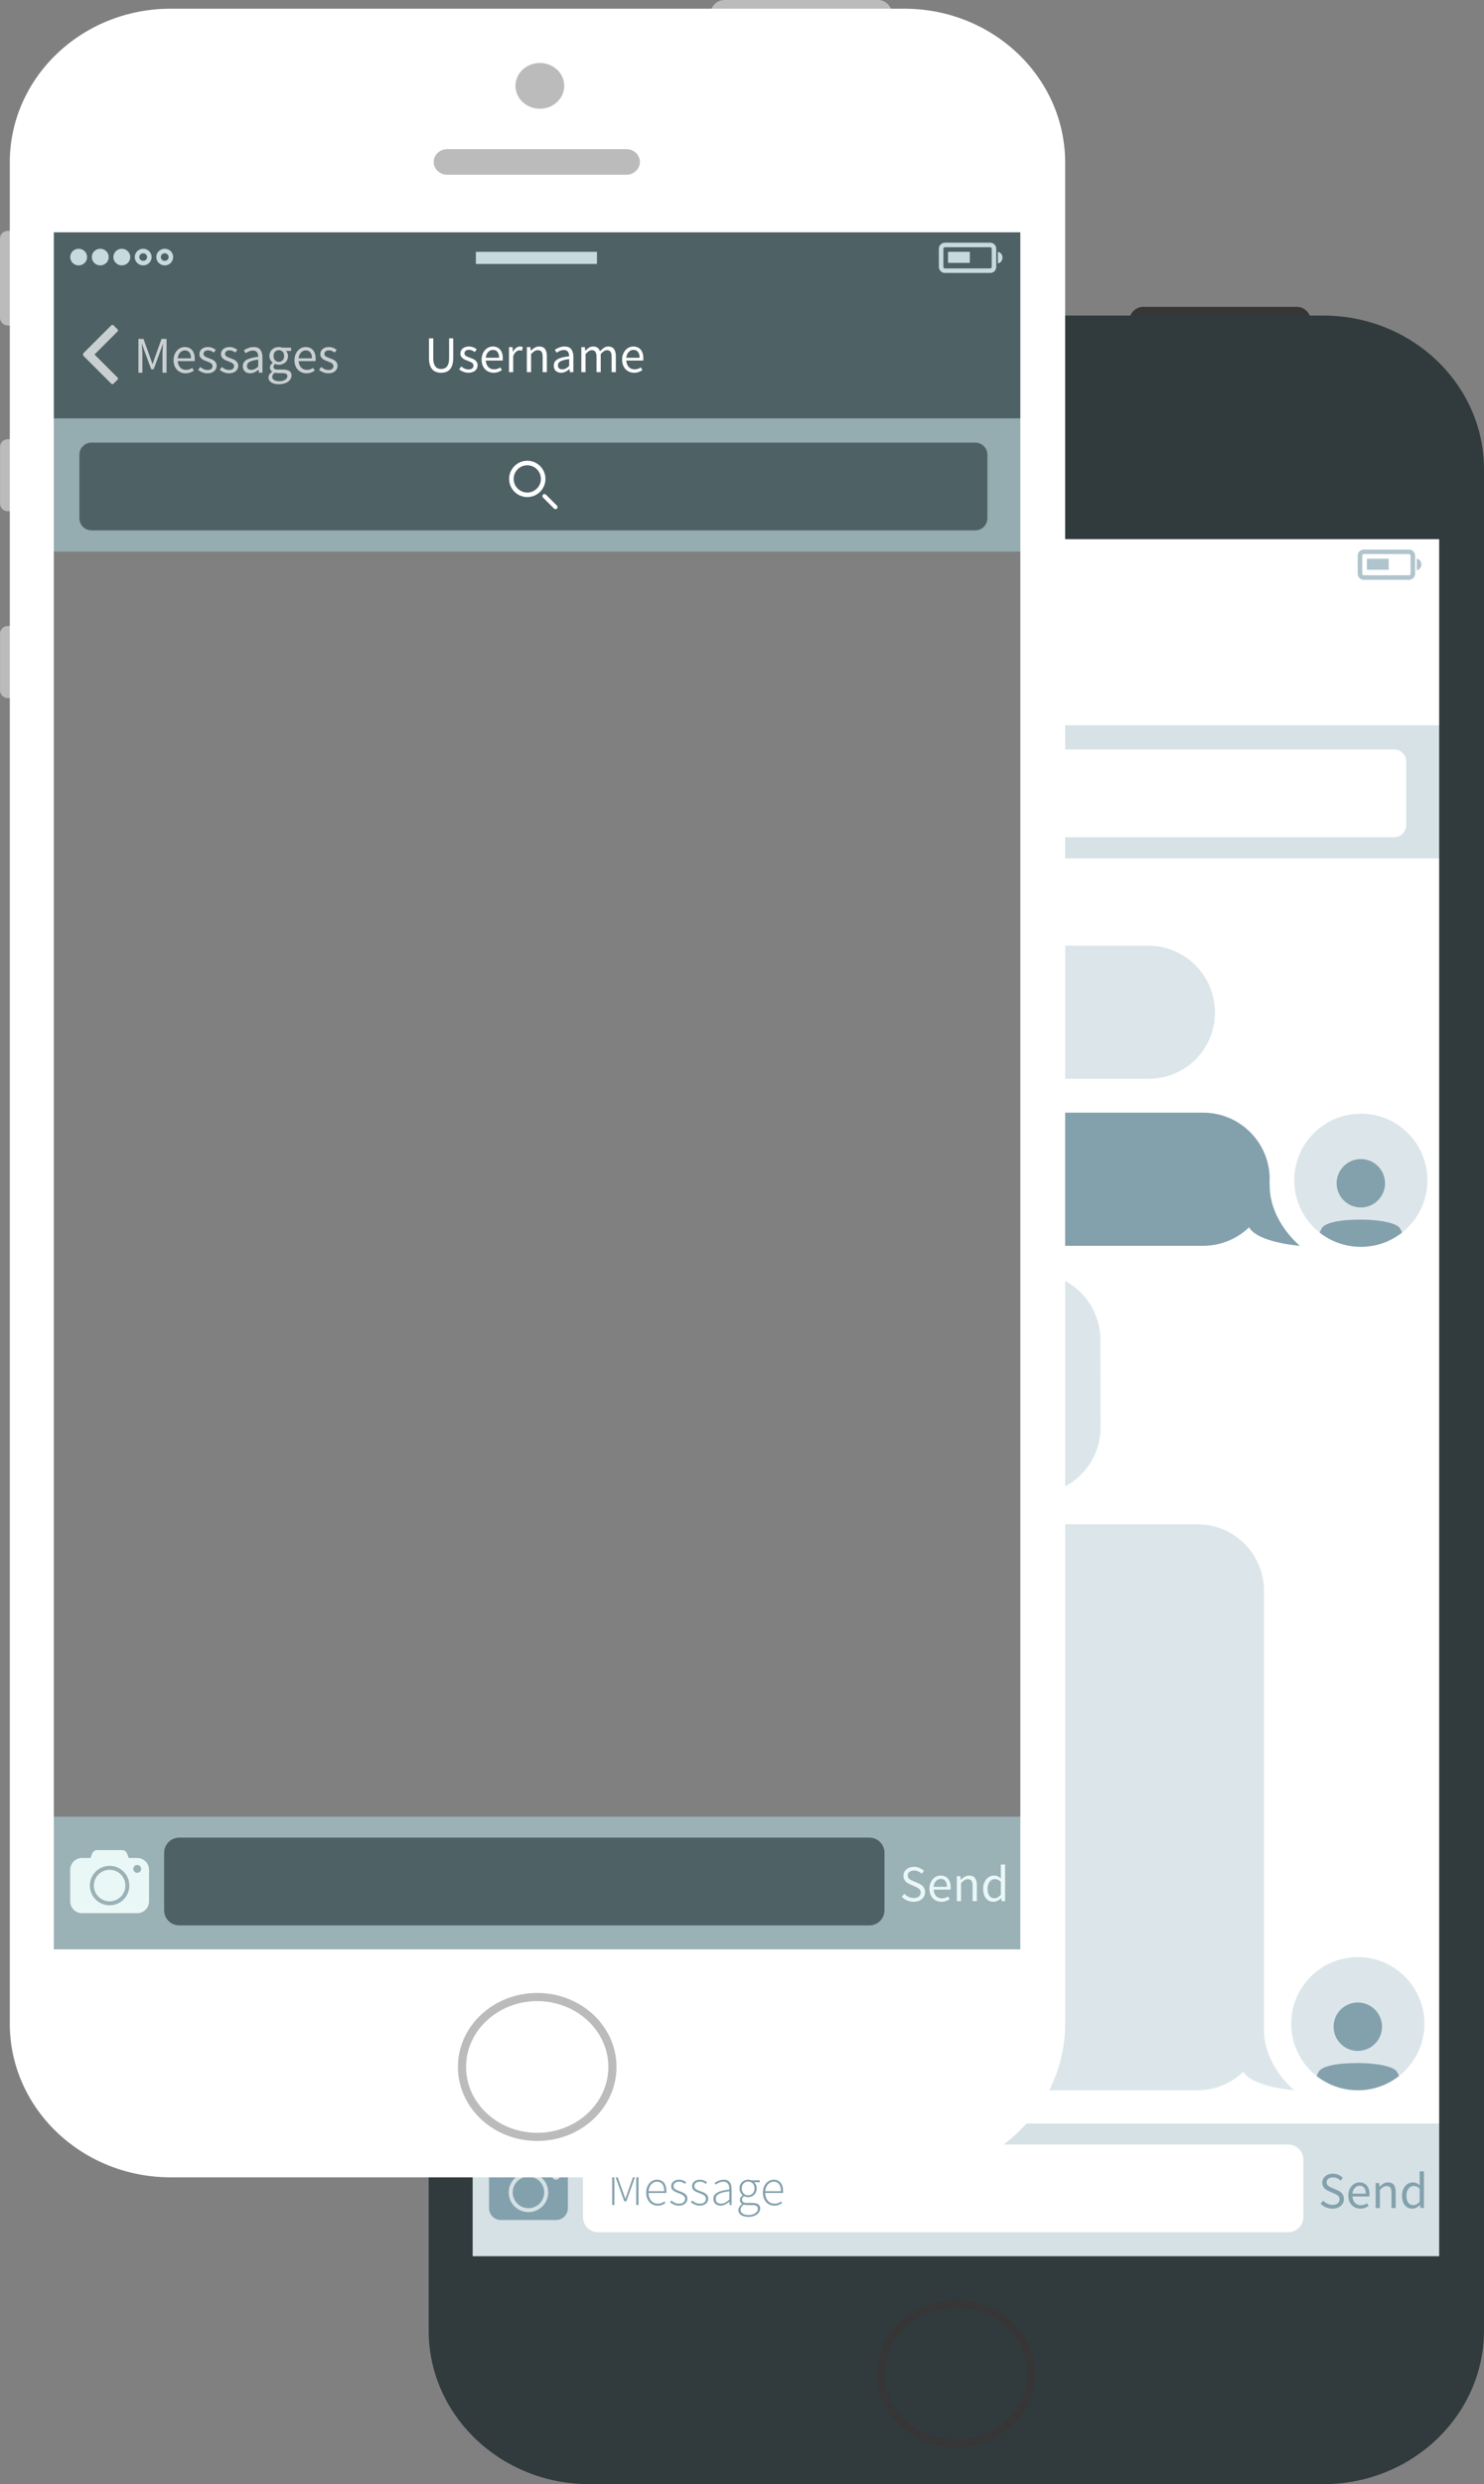 <?xml version="1.0" encoding="utf-8"?>
<!-- Generator: Adobe Illustrator 16.0.0, SVG Export Plug-In . SVG Version: 6.00 Build 0)  -->
<!DOCTYPE svg PUBLIC "-//W3C//DTD SVG 1.1//EN" "http://www.w3.org/Graphics/SVG/1.1/DTD/svg11.dtd">
<svg version="1.1" id="Layer_1" xmlns="http://www.w3.org/2000/svg" xmlns:xlink="http://www.w3.org/1999/xlink" x="0px" y="0px"
	 width="455px" height="761px" viewBox="0 0 455 761" enable-background="new 0 0 455 761" xml:space="preserve">
<rect x="0" y="0" width="455" height="761" fill="#808080" stroke="none"/>
<g>
	<path id="BG_7_" fill-rule="evenodd" clip-rule="evenodd" fill="#FFFFFF" d="M440.365,690.964h-294.88
		c-0.574,0-1.041-0.466-1.041-1.039v-96.423c0,0,169.815,0,170.389,0l0-429.18h125.531c0.573,0,1.04,0.464,1.04,1.039v524.563
		C441.405,690.498,440.938,690.964,440.365,690.964z"/>
	<g id="Toolbar_1_">
		<rect x="144.406" y="650.526" fill-rule="evenodd" clip-rule="evenodd" fill="#D5E1E5" width="296.96" height="40.796"/>
		<path fill-rule="evenodd" clip-rule="evenodd" fill="#FFFFFF" d="M183.38,656.933c-2.562,0-4.639,2.076-4.639,4.638v17.614
			c0,2.56,2.081,4.638,4.639,4.638h211.587c2.562,0,4.639-2.078,4.639-4.638V661.57c0-2.562-2.08-4.638-4.639-4.638H183.38z"/>
		<g>
			<path fill="#83A1AC" d="M187.695,665.09h1.025l2.177,6.101l0.82,2.301h0.063l0.789-2.301l2.177-6.101h1.025v10.388h-0.709v-6.825
				c0-0.431,0.01-0.896,0.031-1.395s0.042-0.97,0.063-1.411h-0.063l-0.82,2.286l-2.224,6.21h-0.647l-2.24-6.21l-0.82-2.286h-0.063
				c0.021,0.441,0.042,0.912,0.063,1.411s0.032,0.964,0.032,1.395v6.825h-0.678V665.09z"/>
			<path fill="#83A1AC" d="M198.123,671.71c0-0.619,0.092-1.177,0.276-1.67c0.184-0.494,0.431-0.912,0.742-1.254
				c0.31-0.341,0.663-0.604,1.057-0.788c0.395-0.184,0.802-0.275,1.223-0.275c0.904,0,1.614,0.305,2.13,0.914
				c0.515,0.609,0.773,1.472,0.773,2.585c0,0.095,0,0.189,0,0.284c0,0.094-0.011,0.188-0.032,0.283h-5.458
				c0.01,0.473,0.084,0.912,0.221,1.316s0.329,0.751,0.576,1.04s0.544,0.515,0.892,0.678s0.736,0.244,1.167,0.244
				c0.41,0,0.781-0.06,1.112-0.181c0.332-0.121,0.639-0.286,0.923-0.497l0.284,0.536c-0.305,0.179-0.639,0.347-1.002,0.505
				c-0.363,0.157-0.823,0.236-1.38,0.236c-0.484,0-0.938-0.09-1.364-0.269c-0.426-0.179-0.797-0.438-1.112-0.78
				c-0.315-0.341-0.565-0.756-0.75-1.245C198.214,672.885,198.123,672.33,198.123,671.71z M203.66,671.253
				c0-0.977-0.2-1.71-0.6-2.198c-0.399-0.489-0.941-0.733-1.625-0.733c-0.326,0-0.637,0.068-0.931,0.205s-0.56,0.331-0.796,0.583
				c-0.237,0.253-0.431,0.56-0.583,0.922c-0.153,0.363-0.25,0.771-0.292,1.222H203.66z"/>
			<path fill="#83A1AC" d="M205.836,674.106c0.326,0.273,0.673,0.502,1.041,0.686s0.826,0.275,1.373,0.275
				c0.6,0,1.049-0.149,1.349-0.449c0.3-0.299,0.45-0.648,0.45-1.048c0-0.231-0.055-0.436-0.166-0.614s-0.255-0.331-0.434-0.458
				c-0.179-0.126-0.376-0.236-0.591-0.33c-0.216-0.095-0.434-0.185-0.655-0.269c-0.284-0.104-0.571-0.215-0.86-0.331
				c-0.289-0.115-0.549-0.255-0.781-0.418c-0.231-0.162-0.418-0.356-0.56-0.583c-0.142-0.226-0.213-0.501-0.213-0.827
				c0-0.273,0.052-0.533,0.158-0.78c0.105-0.247,0.263-0.462,0.473-0.646c0.21-0.184,0.465-0.328,0.765-0.434
				c0.3-0.104,0.649-0.157,1.049-0.157c0.399,0,0.791,0.073,1.175,0.221c0.384,0.147,0.712,0.336,0.986,0.567l-0.379,0.488
				c-0.252-0.188-0.521-0.349-0.804-0.48c-0.284-0.131-0.621-0.197-1.01-0.197c-0.294,0-0.547,0.04-0.757,0.118
				c-0.21,0.079-0.386,0.182-0.528,0.308s-0.247,0.273-0.315,0.441c-0.069,0.168-0.103,0.336-0.103,0.504
				c0,0.221,0.05,0.408,0.15,0.56c0.1,0.153,0.234,0.287,0.402,0.402c0.168,0.116,0.36,0.218,0.576,0.308
				c0.215,0.089,0.434,0.176,0.655,0.26c0.294,0.116,0.589,0.231,0.883,0.347c0.294,0.116,0.56,0.258,0.796,0.426
				c0.237,0.168,0.429,0.376,0.576,0.623c0.147,0.246,0.221,0.554,0.221,0.922c0,0.283-0.055,0.554-0.166,0.812
				c-0.111,0.258-0.276,0.483-0.497,0.678s-0.489,0.35-0.805,0.465s-0.678,0.174-1.088,0.174c-0.568,0-1.088-0.103-1.562-0.308
				c-0.474-0.205-0.878-0.449-1.215-0.733L205.836,674.106z"/>
			<path fill="#83A1AC" d="M212.226,674.106c0.326,0.273,0.673,0.502,1.041,0.686s0.826,0.275,1.373,0.275
				c0.6,0,1.049-0.149,1.349-0.449c0.3-0.299,0.45-0.648,0.45-1.048c0-0.231-0.055-0.436-0.166-0.614s-0.255-0.331-0.434-0.458
				c-0.179-0.126-0.376-0.236-0.591-0.33c-0.216-0.095-0.434-0.185-0.655-0.269c-0.284-0.104-0.571-0.215-0.86-0.331
				c-0.289-0.115-0.549-0.255-0.781-0.418c-0.231-0.162-0.418-0.356-0.56-0.583c-0.142-0.226-0.213-0.501-0.213-0.827
				c0-0.273,0.052-0.533,0.158-0.78c0.105-0.247,0.263-0.462,0.473-0.646c0.21-0.184,0.465-0.328,0.765-0.434
				c0.3-0.104,0.649-0.157,1.049-0.157c0.399,0,0.791,0.073,1.175,0.221c0.384,0.147,0.712,0.336,0.986,0.567l-0.379,0.488
				c-0.252-0.188-0.521-0.349-0.804-0.48c-0.284-0.131-0.621-0.197-1.01-0.197c-0.294,0-0.547,0.04-0.757,0.118
				c-0.21,0.079-0.386,0.182-0.528,0.308s-0.247,0.273-0.315,0.441c-0.069,0.168-0.103,0.336-0.103,0.504
				c0,0.221,0.05,0.408,0.15,0.56c0.1,0.153,0.234,0.287,0.402,0.402c0.168,0.116,0.36,0.218,0.576,0.308
				c0.215,0.089,0.434,0.176,0.655,0.26c0.294,0.116,0.589,0.231,0.883,0.347c0.294,0.116,0.56,0.258,0.796,0.426
				c0.237,0.168,0.429,0.376,0.576,0.623c0.147,0.246,0.221,0.554,0.221,0.922c0,0.283-0.055,0.554-0.166,0.812
				c-0.111,0.258-0.276,0.483-0.497,0.678s-0.489,0.35-0.805,0.465s-0.678,0.174-1.088,0.174c-0.568,0-1.088-0.103-1.562-0.308
				c-0.474-0.205-0.878-0.449-1.215-0.733L212.226,674.106z"/>
			<path fill="#83A1AC" d="M218.725,673.586c0-0.83,0.395-1.466,1.183-1.907s2.024-0.757,3.707-0.945
				c0.011-0.284-0.008-0.57-0.055-0.859s-0.137-0.546-0.268-0.772c-0.131-0.226-0.315-0.409-0.552-0.552
				c-0.236-0.142-0.539-0.213-0.907-0.213c-0.516,0-0.984,0.101-1.404,0.3c-0.42,0.2-0.757,0.395-1.009,0.583l-0.316-0.52
				c0.137-0.095,0.302-0.2,0.497-0.315c0.194-0.115,0.41-0.221,0.647-0.315c0.236-0.095,0.497-0.176,0.781-0.244
				c0.284-0.068,0.578-0.103,0.883-0.103c0.452,0,0.831,0.076,1.136,0.229s0.552,0.36,0.742,0.622
				c0.189,0.264,0.323,0.57,0.402,0.923c0.079,0.352,0.118,0.732,0.118,1.143v4.839h-0.583l-0.079-0.978h-0.032
				c-0.389,0.306-0.807,0.575-1.254,0.812c-0.447,0.236-0.923,0.354-1.428,0.354c-0.305,0-0.589-0.042-0.852-0.126
				c-0.263-0.084-0.497-0.211-0.702-0.379s-0.366-0.383-0.481-0.646C218.782,674.254,218.725,673.943,218.725,673.586z
				 M219.45,673.555c0,0.546,0.158,0.936,0.473,1.166c0.316,0.231,0.689,0.347,1.12,0.347c0.442,0,0.862-0.104,1.262-0.314
				c0.399-0.211,0.836-0.516,1.309-0.915v-2.568c-0.778,0.094-1.433,0.21-1.964,0.347c-0.531,0.137-0.96,0.299-1.286,0.488
				c-0.326,0.189-0.56,0.404-0.702,0.646C219.521,672.992,219.45,673.261,219.45,673.555z"/>
			<path fill="#83A1AC" d="M226.392,677.022c0-0.337,0.1-0.662,0.3-0.978c0.2-0.315,0.473-0.599,0.82-0.852v-0.062
				c-0.189-0.115-0.347-0.273-0.473-0.473c-0.126-0.2-0.189-0.447-0.189-0.741c0-0.336,0.095-0.622,0.284-0.859
				c0.189-0.236,0.368-0.412,0.537-0.527v-0.063c-0.242-0.21-0.46-0.493-0.655-0.851c-0.195-0.357-0.292-0.768-0.292-1.229
				c0-0.389,0.068-0.746,0.205-1.072c0.137-0.325,0.326-0.606,0.568-0.843c0.242-0.237,0.525-0.421,0.852-0.552
				c0.326-0.132,0.673-0.197,1.041-0.197c0.21,0,0.4,0.019,0.568,0.055c0.168,0.037,0.31,0.082,0.426,0.135h2.571v0.583h-1.767
				c0.242,0.21,0.441,0.48,0.599,0.812s0.237,0.696,0.237,1.096c0,0.389-0.068,0.746-0.205,1.071
				c-0.137,0.326-0.323,0.607-0.56,0.844s-0.516,0.42-0.836,0.552c-0.321,0.131-0.666,0.197-1.034,0.197
				c-0.21,0-0.428-0.026-0.654-0.079c-0.227-0.053-0.429-0.132-0.607-0.236c-0.168,0.137-0.313,0.289-0.434,0.457
				c-0.121,0.168-0.181,0.378-0.181,0.63c0,0.273,0.1,0.508,0.3,0.702c0.2,0.194,0.583,0.291,1.151,0.291h1.625
				c0.852,0,1.48,0.14,1.885,0.418c0.405,0.278,0.607,0.717,0.607,1.316c0,0.325-0.084,0.644-0.252,0.953
				c-0.168,0.31-0.408,0.583-0.718,0.819c-0.311,0.237-0.687,0.426-1.128,0.568c-0.442,0.142-0.937,0.212-1.483,0.212
				c-0.958,0-1.714-0.188-2.272-0.567C226.67,678.173,226.392,677.663,226.392,677.022z M227.054,676.959
				c0,0.473,0.218,0.856,0.655,1.15c0.436,0.295,1.059,0.441,1.869,0.441c0.42,0,0.805-0.055,1.152-0.165
				c0.347-0.11,0.641-0.255,0.883-0.434c0.242-0.179,0.428-0.381,0.56-0.606c0.131-0.227,0.197-0.46,0.197-0.702
				c0-0.42-0.15-0.717-0.45-0.891c-0.3-0.173-0.733-0.26-1.302-0.26h-1.625c-0.084,0-0.213-0.008-0.387-0.023
				c-0.173-0.016-0.36-0.05-0.56-0.103c-0.347,0.241-0.599,0.499-0.757,0.772C227.133,676.413,227.054,676.686,227.054,676.959z
				 M229.389,672.515c0.263,0,0.513-0.05,0.75-0.15c0.237-0.1,0.444-0.244,0.623-0.434c0.179-0.188,0.321-0.415,0.426-0.678
				c0.105-0.262,0.158-0.552,0.158-0.866c0-0.315-0.053-0.604-0.158-0.867c-0.105-0.263-0.245-0.483-0.418-0.662
				c-0.173-0.179-0.381-0.317-0.623-0.418c-0.242-0.1-0.494-0.149-0.757-0.149c-0.273,0-0.528,0.05-0.765,0.149
				c-0.237,0.101-0.445,0.239-0.624,0.418s-0.321,0.396-0.426,0.654s-0.158,0.549-0.158,0.875c0,0.314,0.053,0.604,0.158,0.866
				c0.105,0.263,0.25,0.489,0.434,0.678c0.184,0.189,0.394,0.334,0.631,0.434C228.876,672.465,229.126,672.515,229.389,672.515z"/>
			<path fill="#83A1AC" d="M233.9,671.71c0-0.619,0.092-1.177,0.276-1.67c0.184-0.494,0.431-0.912,0.742-1.254
				c0.31-0.341,0.663-0.604,1.057-0.788c0.395-0.184,0.802-0.275,1.223-0.275c0.904,0,1.614,0.305,2.13,0.914
				c0.515,0.609,0.773,1.472,0.773,2.585c0,0.095,0,0.189,0,0.284c0,0.094-0.011,0.188-0.032,0.283h-5.458
				c0.01,0.473,0.084,0.912,0.221,1.316s0.329,0.751,0.576,1.04s0.544,0.515,0.892,0.678s0.736,0.244,1.167,0.244
				c0.41,0,0.781-0.06,1.112-0.181c0.332-0.121,0.639-0.286,0.923-0.497l0.284,0.536c-0.305,0.179-0.639,0.347-1.002,0.505
				c-0.363,0.157-0.823,0.236-1.38,0.236c-0.484,0-0.938-0.09-1.364-0.269c-0.426-0.179-0.797-0.438-1.112-0.78
				c-0.315-0.341-0.565-0.756-0.75-1.245C233.992,672.885,233.9,672.33,233.9,671.71z M239.438,671.253c0-0.977-0.2-1.71-0.6-2.198
				c-0.399-0.489-0.941-0.733-1.625-0.733c-0.326,0-0.637,0.068-0.931,0.205s-0.56,0.331-0.796,0.583
				c-0.237,0.253-0.431,0.56-0.583,0.922c-0.153,0.363-0.25,0.771-0.292,1.222H239.438z"/>
		</g>
		<g>
			<path fill="#83A1AC" d="M405.697,674.148c0.368,0.389,0.802,0.701,1.302,0.938c0.499,0.236,1.018,0.354,1.554,0.354
				c0.684,0,1.215-0.154,1.593-0.465c0.378-0.31,0.568-0.717,0.568-1.222c0-0.262-0.045-0.485-0.134-0.67
				c-0.09-0.184-0.211-0.341-0.363-0.473c-0.152-0.131-0.334-0.249-0.544-0.354c-0.21-0.104-0.437-0.215-0.678-0.331l-1.483-0.646
				c-0.242-0.104-0.489-0.23-0.742-0.378s-0.479-0.325-0.678-0.536c-0.2-0.21-0.363-0.459-0.489-0.748
				c-0.126-0.289-0.189-0.623-0.189-1.001c0-0.389,0.081-0.752,0.245-1.088c0.163-0.336,0.389-0.628,0.678-0.875
				c0.289-0.247,0.631-0.438,1.025-0.575c0.394-0.137,0.828-0.205,1.301-0.205c0.621,0,1.193,0.118,1.72,0.354
				c0.525,0.236,0.973,0.544,1.341,0.923l-0.71,0.851c-0.315-0.305-0.665-0.544-1.049-0.717c-0.384-0.174-0.818-0.261-1.302-0.261
				c-0.579,0-1.044,0.135-1.396,0.402c-0.353,0.268-0.528,0.639-0.528,1.111c0,0.252,0.05,0.465,0.15,0.639
				c0.1,0.173,0.234,0.325,0.402,0.457c0.168,0.131,0.353,0.247,0.552,0.347s0.405,0.191,0.615,0.275l1.467,0.631
				c0.294,0.126,0.573,0.271,0.836,0.434c0.263,0.163,0.489,0.352,0.678,0.567c0.189,0.215,0.339,0.468,0.45,0.757
				s0.166,0.622,0.166,1c0,0.41-0.082,0.794-0.244,1.151c-0.164,0.357-0.397,0.67-0.702,0.938c-0.305,0.268-0.673,0.479-1.104,0.631
				s-0.92,0.229-1.467,0.229c-0.726,0-1.399-0.137-2.02-0.41s-1.157-0.646-1.609-1.119L405.697,674.148z"/>
			<path fill="#83A1AC" d="M413.395,672.588c0-0.631,0.097-1.195,0.292-1.694c0.194-0.499,0.452-0.922,0.773-1.269
				s0.686-0.612,1.096-0.796c0.41-0.185,0.836-0.276,1.278-0.276c0.484,0,0.917,0.084,1.302,0.252
				c0.384,0.169,0.704,0.41,0.962,0.726s0.455,0.693,0.592,1.135s0.205,0.936,0.205,1.481c0,0.284-0.016,0.521-0.047,0.709h-5.174
				c0.053,0.831,0.308,1.487,0.765,1.971s1.054,0.725,1.791,0.725c0.368,0,0.707-0.055,1.018-0.165
				c0.31-0.11,0.607-0.255,0.891-0.434l0.458,0.852c-0.336,0.21-0.71,0.394-1.12,0.552c-0.41,0.157-0.878,0.236-1.404,0.236
				c-0.516,0-0.997-0.093-1.443-0.276c-0.447-0.184-0.836-0.446-1.167-0.788c-0.332-0.341-0.592-0.759-0.781-1.253
				C413.49,673.78,413.395,673.219,413.395,672.588z M418.759,672.005c0-0.788-0.166-1.39-0.497-1.805
				c-0.331-0.415-0.796-0.623-1.396-0.623c-0.273,0-0.534,0.056-0.781,0.166c-0.248,0.11-0.471,0.268-0.67,0.473
				c-0.2,0.205-0.366,0.457-0.497,0.757c-0.132,0.299-0.218,0.644-0.26,1.032H418.759z"/>
			<path fill="#83A1AC" d="M421.787,668.742h1.073l0.11,1.104h0.047c0.368-0.368,0.754-0.676,1.16-0.923
				c0.405-0.246,0.875-0.37,1.412-0.37c0.81,0,1.401,0.252,1.775,0.757c0.373,0.504,0.56,1.25,0.56,2.238v4.854h-1.293v-4.682
				c0-0.725-0.116-1.247-0.347-1.568c-0.231-0.32-0.6-0.48-1.104-0.48c-0.399,0-0.752,0.1-1.057,0.3
				c-0.305,0.199-0.652,0.494-1.042,0.883v5.548h-1.293V668.742z"/>
			<path fill="#83A1AC" d="M429.864,672.588c0-0.62,0.092-1.18,0.276-1.679c0.184-0.499,0.428-0.922,0.733-1.269
				s0.657-0.615,1.057-0.804c0.399-0.189,0.82-0.284,1.262-0.284c0.442,0,0.826,0.079,1.152,0.236
				c0.326,0.158,0.657,0.373,0.994,0.646l-0.063-1.309v-2.947h1.31v11.223h-1.073l-0.111-0.898h-0.047
				c-0.305,0.294-0.655,0.549-1.049,0.765c-0.395,0.215-0.818,0.323-1.27,0.323c-0.968,0-1.738-0.347-2.311-1.041
				C430.151,674.857,429.864,673.87,429.864,672.588z M431.206,672.572c0,0.925,0.184,1.645,0.552,2.159s0.889,0.772,1.562,0.772
				c0.357,0,0.694-0.087,1.01-0.26c0.315-0.174,0.631-0.438,0.946-0.796v-4.004c-0.326-0.294-0.639-0.502-0.938-0.623
				c-0.3-0.12-0.607-0.181-0.923-0.181c-0.305,0-0.592,0.07-0.86,0.213c-0.268,0.142-0.502,0.341-0.702,0.599
				s-0.357,0.565-0.473,0.922C431.263,671.731,431.206,672.131,431.206,672.572z"/>
		</g>
		<g id="Camera_2_">
			<g>
				<path fill-rule="evenodd" clip-rule="evenodd" fill="#83A1AC" d="M170.499,663.164h-2.631c-0.499-1.408-0.631-2.418-2.208-2.418
					h-7.262c-1.577,0-1.709,1.013-2.208,2.418h-2.632c-2,0-3.62,1.621-3.62,3.628v9.655c0,2.004,1.624,3.627,3.62,3.627h16.94
					c2,0,3.62-1.62,3.62-3.627v-9.655C174.119,664.788,172.495,663.164,170.499,663.164z M162.028,677.659
					c-3.339,0-6.045-2.704-6.045-6.04c0-3.334,2.706-6.04,6.045-6.04c3.338,0,6.044,2.706,6.044,6.04
					C168.073,674.955,165.367,677.659,162.028,677.659z M170.492,667.714c-0.668,0-1.209-0.54-1.209-1.207
					c0-0.666,0.541-1.207,1.209-1.207c0.667,0,1.209,0.541,1.209,1.207C171.701,667.174,171.159,667.714,170.492,667.714z
					 M162.028,666.788c-2.671,0-4.836,2.162-4.836,4.831c0,2.668,2.166,4.832,4.836,4.832c2.67,0,4.836-2.164,4.836-4.832
					C166.864,668.95,164.699,666.788,162.028,666.788z"/>
			</g>
		</g>
	</g>
	<path id="Bubble_12_" fill-rule="evenodd" clip-rule="evenodd" fill="#DCE6EA" d="M314.167,289.684h37.854
		c11.284,0,20.458,9.134,20.504,20.398c0.046,11.27-9.058,20.398-20.336,20.398h-38.022"/>
	<g>
		<g id="Bubble_9_">
			<g>
				<path fill-rule="evenodd" clip-rule="evenodd" fill="#83A1AC" d="M389.289,363.1c0-0.334-0.019-0.614-0.047-0.87
					c0.016-0.329,0.05-0.653,0.05-0.986c0-11.265-9.149-20.396-20.418-20.396h-54.04l-0.334,40.796h54.374
					c5.477,0,10.439-2.166,14.106-5.672c0.016,0.029,0.027,0.063,0.044,0.092c2.785,4.636,15.536,5.58,15.536,5.58
					S389.289,374.226,389.289,363.1z"/>
			</g>
		</g>
		<g id="Avatar_3_">
			
				<ellipse id="BG_3_" fill-rule="evenodd" clip-rule="evenodd" fill="#DCE6EA" cx="417.238" cy="361.554" rx="20.416" ry="20.398"/>
			<g>
				<defs>
					<ellipse id="SVGID_1_" cx="417.238" cy="361.554" rx="20.416" ry="20.398"/>
				</defs>
				<clipPath id="SVGID_2_">
					<use xlink:href="#SVGID_1_"  overflow="visible"/>
				</clipPath>
				<path clip-path="url(#SVGID_2_)" fill-rule="evenodd" clip-rule="evenodd" fill="#83A1AC" d="M402.39,384.734
					c0-2.665,1.856-6.492,2.784-8.346c0.928-1.854,5.615-2.782,12.064-2.782c5.268,0,11.136,0.928,12.064,2.782
					c0.928,1.854,2.784,5.506,2.784,8.346"/>
				
					<ellipse clip-path="url(#SVGID_2_)" fill-rule="evenodd" clip-rule="evenodd" fill="#83A1AC" cx="417.238" cy="362.481" rx="7.424" ry="7.417"/>
			</g>
		</g>
	</g>
	<path id="Bubble_8_" fill-rule="evenodd" clip-rule="evenodd" fill="#DCE6EA" d="M316.914,389.986
		c11.284,0,20.44,9.133,20.463,20.399l0.053,26.887c0.022,11.271-9.104,20.399-20.382,20.399L316.914,389.986z"/>
	<g>
		<g id="Bubble_6_">
			<g>
				<path fill-rule="evenodd" clip-rule="evenodd" fill="#DCE6EA" d="M387.551,621.784c0-0.341-0.02-0.626-0.049-0.886
					c0.015-0.324,0.049-0.643,0.049-0.97V487.342c0-11.265-9.149-20.398-20.417-20.398H315.5l-0.666,173.384h52.3
					c5.477,0,10.439-2.168,14.106-5.677c0.017,0.031,0.029,0.067,0.047,0.098c2.784,4.636,15.536,5.579,15.536,5.579
					S387.551,632.909,387.551,621.784z"/>
			</g>
		</g>
		<g id="Avatar_1_">
			<ellipse id="BG_1_" fill-rule="evenodd" clip-rule="evenodd" fill="#DCE6EA" cx="416.31" cy="619.929" rx="20.417" ry="20.398"/>
			<g>
				<defs>
					<ellipse id="SVGID_3_" cx="416.31" cy="619.929" rx="20.417" ry="20.398"/>
				</defs>
				<clipPath id="SVGID_4_">
					<use xlink:href="#SVGID_3_"  overflow="visible"/>
				</clipPath>
				<path clip-path="url(#SVGID_4_)" fill-rule="evenodd" clip-rule="evenodd" fill="#83A1AC" d="M401.462,643.109
					c0-2.664,1.855-6.491,2.784-8.346c0.928-1.854,5.615-2.782,12.064-2.782c5.268,0,11.137,0.928,12.064,2.782
					c0.928,1.854,2.784,5.506,2.784,8.346"/>
				
					<ellipse clip-path="url(#SVGID_4_)" fill-rule="evenodd" clip-rule="evenodd" fill="#83A1AC" cx="416.31" cy="620.855" rx="7.424" ry="7.418"/>
			</g>
		</g>
	</g>
	<g id="Search_Bar_1_">
		<rect x="314.75" y="222.166" fill-rule="evenodd" clip-rule="evenodd" fill="#D7E2E6" width="126.616" height="40.797"/>
		<path fill-rule="evenodd" clip-rule="evenodd" fill="#FFFFFF" d="M314.75,256.473h112.697c2.049,0,3.711-1.662,3.711-3.711
			v-19.467c0-2.049-1.671-3.711-3.711-3.711H314.75V256.473z"/>
	</g>
	<g>
		<path fill="#255061" d="M314.909,200.151c0.789,0,1.375,0.252,1.759,0.757c0.384,0.504,0.576,1.25,0.576,2.238v4.855h-1.293
			v-4.681c0-0.725-0.116-1.248-0.347-1.568c-0.231-0.321-0.589-0.481-1.073-0.481"/>
		<path fill="#255061" d="M319.168,204.187c0-0.63,0.097-1.195,0.292-1.694c0.194-0.499,0.452-0.922,0.773-1.269
			s0.686-0.612,1.096-0.796c0.41-0.184,0.836-0.276,1.278-0.276c0.484,0,0.917,0.084,1.302,0.252
			c0.384,0.168,0.704,0.41,0.962,0.725c0.258,0.315,0.455,0.693,0.592,1.135s0.205,0.935,0.205,1.481
			c0,0.284-0.016,0.521-0.047,0.71h-5.174c0.053,0.83,0.308,1.486,0.765,1.97s1.054,0.726,1.791,0.726
			c0.368,0,0.707-0.056,1.018-0.166c0.31-0.11,0.607-0.255,0.891-0.434l0.458,0.852c-0.336,0.21-0.71,0.394-1.12,0.551
			c-0.41,0.158-0.878,0.236-1.404,0.236c-0.516,0-0.997-0.092-1.443-0.275c-0.447-0.184-0.836-0.446-1.167-0.788
			c-0.332-0.341-0.592-0.759-0.781-1.253C319.263,205.379,319.168,204.816,319.168,204.187z M324.532,203.604
			c0-0.788-0.166-1.39-0.497-1.805c-0.331-0.415-0.796-0.623-1.396-0.623c-0.273,0-0.534,0.055-0.781,0.166
			c-0.248,0.11-0.471,0.268-0.67,0.473c-0.2,0.205-0.366,0.457-0.497,0.756c-0.132,0.3-0.218,0.644-0.26,1.033H324.532z"/>
	</g>
	<g id="Status_Bar_1_">
		<g id="Battery_2_">
			<g>
				<path fill-rule="evenodd" clip-rule="evenodd" fill="#B0C4CD" d="M432.023,168.344h-13.894c-1.021,0-1.85,0.823-1.85,1.855
					v5.562c0,1.023,0.825,1.854,1.85,1.854h13.894c1.021,0,1.85-0.823,1.85-1.854v-5.562
					C433.873,169.175,433.048,168.344,432.023,168.344z M432.48,175.762c0,0.26-0.201,0.464-0.458,0.464h-13.894
					c-0.252,0-0.458-0.208-0.458-0.464v-5.562c0-0.261,0.202-0.465,0.458-0.465h13.894c0.252,0,0.458,0.209,0.458,0.465V175.762z
					 M419.094,174.532h6.685v-3.385h-6.685V174.532z M434.377,171.147v3.546c0.803-0.125,1.42-0.869,1.42-1.773
					C435.797,172.019,435.18,171.272,434.377,171.147z"/>
			</g>
		</g>
	</g>
	<g>
		<g>
			<path fill-rule="evenodd" clip-rule="evenodd" fill="#363636" d="M397.601,94h-47.057c-2.394,0-4.334,2.001-4.334,4.47
				c0,2.469,1.941,4.469,4.334,4.469h47.057c2.394,0,4.334-2,4.334-4.469C401.935,96.001,399.995,94,397.601,94z"/>
		</g>
	</g>
	<path fill-rule="evenodd" clip-rule="evenodd" fill="#313B3D" d="M405.67,96.667h-90.611l-0.559,68.499h126.753v526H144.92v-99.329
		h-13.5v122.049c0,26.021,22.086,47.115,49.331,47.115H405.67c27.244,0,49.33-21.095,49.33-47.115V143.783
		C455,117.762,432.914,96.667,405.67,96.667z"/>
	<path fill-rule="evenodd" clip-rule="evenodd" fill="#363636" d="M314.833,139.691h5.614c2.302,0,4.167,1.755,4.167,3.92
		c0,2.164-1.866,3.92-4.167,3.92h-5.614V139.691z"/>
	<g>
		<path fill="#363636" d="M293.133,707.019c12.026,0,21.81,9.047,21.81,20.168s-9.784,20.168-21.81,20.168
			s-21.81-9.047-21.81-20.168S281.107,707.019,293.133,707.019 M293.133,704.519c-13.426,0-24.31,10.149-24.31,22.668
			s10.884,22.668,24.31,22.668c13.426,0,24.31-10.149,24.31-22.668S306.559,704.519,293.133,704.519L293.133,704.519z"/>
	</g>
</g>
<g>
	<path id="BG_6_" fill-rule="evenodd" clip-rule="evenodd" fill="#4E6266" d="M311.945,166.964H17.065
		c-0.574,0-1.041-0.466-1.041-1.039V71.361c0-0.575,0.467-1.039,1.041-1.039h294.88c0.573,0,1.04,0.464,1.04,1.039v94.563
		C312.985,166.498,312.518,166.964,311.945,166.964z"/>
	<g id="Toolbar">
		<rect x="15.986" y="556.526" fill-rule="evenodd" clip-rule="evenodd" fill="#9AB1B6" width="296.96" height="40.796"/>
		<path fill-rule="evenodd" clip-rule="evenodd" fill="#4E6266" d="M54.96,562.933c-2.562,0-4.639,2.076-4.639,4.638v17.614
			c0,2.56,2.081,4.638,4.639,4.638h211.587c2.562,0,4.639-2.078,4.639-4.638V567.57c0-2.562-2.08-4.638-4.639-4.638H54.96z"/>
		<g>
			<path fill="#EAF7F7" d="M277.277,580.148c0.368,0.389,0.802,0.701,1.302,0.938c0.499,0.236,1.018,0.354,1.554,0.354
				c0.684,0,1.215-0.154,1.593-0.465c0.378-0.31,0.568-0.717,0.568-1.222c0-0.262-0.045-0.485-0.134-0.67
				c-0.09-0.184-0.211-0.341-0.363-0.473c-0.152-0.131-0.334-0.249-0.544-0.354c-0.21-0.104-0.437-0.215-0.678-0.331l-1.483-0.646
				c-0.242-0.104-0.489-0.23-0.742-0.378s-0.479-0.325-0.678-0.536c-0.2-0.21-0.363-0.459-0.489-0.748
				c-0.126-0.289-0.189-0.623-0.189-1.001c0-0.389,0.081-0.752,0.245-1.088c0.163-0.336,0.389-0.628,0.678-0.875
				c0.289-0.247,0.631-0.438,1.025-0.575c0.394-0.137,0.828-0.205,1.301-0.205c0.621,0,1.193,0.118,1.72,0.354
				c0.525,0.236,0.973,0.544,1.341,0.923l-0.71,0.851c-0.315-0.305-0.665-0.544-1.049-0.717c-0.384-0.174-0.818-0.261-1.302-0.261
				c-0.579,0-1.044,0.135-1.396,0.402c-0.353,0.268-0.528,0.639-0.528,1.111c0,0.252,0.05,0.465,0.15,0.639
				c0.1,0.173,0.234,0.325,0.402,0.457c0.168,0.131,0.353,0.247,0.552,0.347s0.405,0.191,0.615,0.275l1.467,0.631
				c0.294,0.126,0.573,0.271,0.836,0.434c0.263,0.163,0.489,0.352,0.678,0.567c0.189,0.215,0.339,0.468,0.45,0.757
				s0.166,0.622,0.166,1c0,0.41-0.082,0.794-0.244,1.151c-0.164,0.357-0.397,0.67-0.702,0.938c-0.305,0.268-0.673,0.479-1.104,0.631
				s-0.92,0.229-1.467,0.229c-0.726,0-1.399-0.137-2.02-0.41s-1.157-0.646-1.609-1.119L277.277,580.148z"/>
			<path fill="#EAF7F7" d="M284.975,578.588c0-0.631,0.097-1.195,0.292-1.694c0.194-0.499,0.452-0.922,0.773-1.269
				s0.686-0.612,1.096-0.796c0.41-0.185,0.836-0.276,1.278-0.276c0.484,0,0.917,0.084,1.302,0.252
				c0.384,0.169,0.704,0.41,0.962,0.726s0.455,0.693,0.592,1.135s0.205,0.936,0.205,1.481c0,0.284-0.016,0.521-0.047,0.709h-5.174
				c0.053,0.831,0.308,1.487,0.765,1.971s1.054,0.725,1.791,0.725c0.368,0,0.707-0.055,1.018-0.165
				c0.31-0.11,0.607-0.255,0.891-0.434l0.458,0.852c-0.336,0.21-0.71,0.394-1.12,0.552c-0.41,0.157-0.878,0.236-1.404,0.236
				c-0.516,0-0.997-0.093-1.443-0.276c-0.447-0.184-0.836-0.446-1.167-0.788c-0.332-0.341-0.592-0.759-0.781-1.253
				C285.07,579.78,284.975,579.219,284.975,578.588z M290.339,578.005c0-0.788-0.166-1.39-0.497-1.805
				c-0.331-0.415-0.796-0.623-1.396-0.623c-0.273,0-0.534,0.056-0.781,0.166c-0.248,0.11-0.471,0.268-0.67,0.473
				c-0.2,0.205-0.366,0.457-0.497,0.757c-0.132,0.299-0.218,0.644-0.26,1.032H290.339z"/>
			<path fill="#EAF7F7" d="M293.367,574.742h1.073l0.11,1.104h0.047c0.368-0.368,0.754-0.676,1.16-0.923
				c0.405-0.246,0.875-0.37,1.412-0.37c0.81,0,1.401,0.252,1.775,0.757c0.373,0.504,0.56,1.25,0.56,2.238v4.854h-1.293v-4.682
				c0-0.725-0.116-1.247-0.347-1.568c-0.231-0.32-0.6-0.48-1.104-0.48c-0.399,0-0.752,0.1-1.057,0.3
				c-0.305,0.199-0.652,0.494-1.042,0.883v5.548h-1.293V574.742z"/>
			<path fill="#EAF7F7" d="M301.444,578.588c0-0.62,0.092-1.18,0.276-1.679c0.184-0.499,0.428-0.922,0.733-1.269
				s0.657-0.615,1.057-0.804c0.399-0.189,0.82-0.284,1.262-0.284c0.442,0,0.826,0.079,1.152,0.236
				c0.326,0.158,0.657,0.373,0.994,0.646l-0.063-1.309v-2.947h1.31v11.223h-1.073l-0.111-0.898h-0.047
				c-0.305,0.294-0.655,0.549-1.049,0.765c-0.395,0.215-0.818,0.323-1.27,0.323c-0.968,0-1.738-0.347-2.311-1.041
				C301.731,580.857,301.444,579.87,301.444,578.588z M302.786,578.572c0,0.925,0.184,1.645,0.552,2.159s0.889,0.772,1.562,0.772
				c0.357,0,0.694-0.087,1.01-0.26c0.315-0.174,0.631-0.438,0.946-0.796v-4.004c-0.326-0.294-0.639-0.502-0.938-0.623
				c-0.3-0.12-0.607-0.181-0.923-0.181c-0.305,0-0.592,0.07-0.86,0.213c-0.268,0.142-0.502,0.341-0.702,0.599
				s-0.357,0.565-0.473,0.922C302.843,577.731,302.786,578.131,302.786,578.572z"/>
		</g>
		<g id="Camera">
			<g>
				<path fill-rule="evenodd" clip-rule="evenodd" fill="#EAF7F7" d="M42.079,569.164h-2.631c-0.499-1.408-0.631-2.418-2.208-2.418
					h-7.262c-1.577,0-1.709,1.013-2.208,2.418h-2.632c-2,0-3.62,1.621-3.62,3.628v9.655c0,2.004,1.624,3.627,3.62,3.627h16.94
					c2,0,3.62-1.62,3.62-3.627v-9.655C45.699,570.788,44.075,569.164,42.079,569.164z M33.608,583.659
					c-3.339,0-6.045-2.704-6.045-6.04c0-3.334,2.706-6.04,6.045-6.04c3.338,0,6.044,2.706,6.044,6.04
					C39.653,580.955,36.947,583.659,33.608,583.659z M42.072,573.714c-0.668,0-1.209-0.54-1.209-1.207
					c0-0.666,0.541-1.207,1.209-1.207c0.667,0,1.209,0.541,1.209,1.207C43.281,573.174,42.739,573.714,42.072,573.714z
					 M33.608,572.788c-2.671,0-4.836,2.162-4.836,4.831c0,2.668,2.166,4.832,4.836,4.832c2.67,0,4.836-2.164,4.836-4.832
					C38.444,574.95,36.279,572.788,33.608,572.788z"/>
			</g>
		</g>
	</g>
	<g id="Search_Bar_2_">
		<rect x="15.985" y="128.167" fill-rule="evenodd" clip-rule="evenodd" fill="#95ACB1" width="296.961" height="40.796"/>
		<path fill-rule="evenodd" clip-rule="evenodd" fill="#4E6266" d="M28.049,135.584c-2.05,0-3.711,1.662-3.711,3.71v19.467
			c0,2.049,1.67,3.711,3.711,3.711h270.978c2.049,0,3.711-1.662,3.711-3.711v-19.467c0-2.049-1.671-3.71-3.711-3.71H28.049z"/>
		<g id="Search_4_">
			<g>
				<path fill-rule="evenodd" clip-rule="evenodd" fill="#FFFFFF" d="M161.667,141.146c-3.075,0-5.568,2.491-5.568,5.563
					s2.493,5.563,5.568,5.563s5.568-2.491,5.568-5.563S164.743,141.146,161.667,141.146z M161.667,150.882
					c-2.306,0-4.176-1.869-4.176-4.172c0-2.304,1.87-4.172,4.176-4.172s4.176,1.868,4.176,4.172
					C165.844,149.014,163.974,150.882,161.667,150.882z M170.762,154.902l-3.375-3.372c-0.248-0.247-0.647-0.247-0.895,0
					c-0.247,0.247-0.247,0.648,0,0.894l3.374,3.373c0.248,0.246,0.648,0.246,0.895,0
					C171.009,155.55,171.009,155.149,170.762,154.902z"/>
			</g>
		</g>
	</g>
	<g id="Nav_1_">
		
			<rect id="NavBG_1_" x="15.971" y="90.205" display="none" fill-rule="evenodd" clip-rule="evenodd" fill="#FFFFFF" width="295.947" height="40.693"/>
		<g>
			<path fill="#FFFFFF" d="M131.529,103.661h1.309v6.1c0,0.62,0.063,1.141,0.189,1.561c0.126,0.42,0.297,0.757,0.513,1.009
				c0.215,0.252,0.471,0.434,0.765,0.544s0.61,0.166,0.946,0.166c0.347,0,0.668-0.055,0.962-0.166s0.552-0.292,0.773-0.544
				c0.221-0.252,0.395-0.588,0.521-1.009c0.126-0.42,0.189-0.94,0.189-1.561v-6.1h1.262v6.068c0,0.83-0.095,1.529-0.284,2.096
				c-0.189,0.567-0.45,1.027-0.781,1.379s-0.723,0.604-1.175,0.756c-0.452,0.152-0.941,0.229-1.467,0.229s-1.017-0.076-1.475-0.229
				c-0.458-0.152-0.852-0.404-1.183-0.756c-0.332-0.352-0.592-0.812-0.781-1.379c-0.189-0.567-0.284-1.266-0.284-2.096V103.661z"/>
			<path fill="#FFFFFF" d="M141.42,112.267c0.336,0.273,0.681,0.494,1.033,0.662c0.353,0.168,0.76,0.252,1.223,0.252
				c0.505,0,0.883-0.115,1.136-0.347c0.252-0.231,0.379-0.515,0.379-0.851c0-0.2-0.053-0.373-0.158-0.52
				c-0.105-0.147-0.239-0.276-0.402-0.386s-0.35-0.208-0.56-0.292s-0.421-0.168-0.631-0.252c-0.274-0.094-0.547-0.202-0.82-0.323
				c-0.274-0.121-0.518-0.268-0.734-0.441c-0.215-0.174-0.392-0.376-0.528-0.607s-0.205-0.51-0.205-0.835
				c0-0.305,0.061-0.591,0.182-0.859c0.121-0.268,0.294-0.499,0.521-0.694c0.226-0.194,0.502-0.347,0.828-0.457
				c0.326-0.11,0.694-0.166,1.104-0.166c0.484,0,0.928,0.084,1.333,0.252s0.755,0.373,1.049,0.615l-0.615,0.819
				c-0.263-0.199-0.537-0.362-0.82-0.489c-0.284-0.126-0.594-0.189-0.931-0.189c-0.484,0-0.839,0.11-1.065,0.331
				s-0.339,0.479-0.339,0.772c0,0.179,0.047,0.333,0.142,0.465s0.221,0.247,0.378,0.347c0.158,0.1,0.339,0.189,0.544,0.268
				s0.418,0.16,0.639,0.244c0.273,0.105,0.549,0.216,0.828,0.331c0.278,0.116,0.528,0.26,0.749,0.434
				c0.221,0.173,0.402,0.386,0.544,0.638c0.142,0.252,0.213,0.557,0.213,0.915c0,0.315-0.061,0.609-0.181,0.882
				c-0.121,0.273-0.3,0.515-0.537,0.725c-0.237,0.21-0.531,0.376-0.883,0.497c-0.353,0.121-0.755,0.181-1.207,0.181
				c-0.547,0-1.067-0.1-1.562-0.299c-0.495-0.2-0.926-0.452-1.293-0.756L141.42,112.267z"/>
			<path fill="#FFFFFF" d="M147.667,110.187c0-0.63,0.097-1.195,0.292-1.694c0.194-0.499,0.452-0.922,0.773-1.269
				s0.686-0.612,1.096-0.796c0.41-0.184,0.836-0.276,1.278-0.276c0.484,0,0.917,0.084,1.302,0.252
				c0.384,0.168,0.704,0.41,0.962,0.725c0.258,0.315,0.455,0.693,0.592,1.135s0.205,0.935,0.205,1.481
				c0,0.284-0.016,0.52-0.047,0.709h-5.174c0.053,0.83,0.308,1.487,0.765,1.97s1.054,0.725,1.791,0.725
				c0.368,0,0.707-0.055,1.018-0.166c0.31-0.11,0.607-0.255,0.891-0.434l0.458,0.851c-0.336,0.21-0.71,0.394-1.12,0.552
				s-0.878,0.236-1.404,0.236c-0.516,0-0.997-0.092-1.443-0.276c-0.447-0.184-0.836-0.446-1.167-0.788
				c-0.332-0.341-0.592-0.759-0.781-1.253C147.762,111.379,147.667,110.817,147.667,110.187z M153.031,109.604
				c0-0.788-0.166-1.39-0.497-1.805c-0.331-0.415-0.796-0.623-1.396-0.623c-0.273,0-0.534,0.055-0.781,0.166
				c-0.248,0.11-0.471,0.268-0.67,0.473c-0.2,0.205-0.366,0.457-0.497,0.756c-0.132,0.3-0.218,0.644-0.26,1.033H153.031z"/>
			<path fill="#FFFFFF" d="M156.059,106.34h1.073l0.11,1.387h0.047c0.263-0.483,0.581-0.867,0.955-1.15
				c0.373-0.284,0.781-0.426,1.223-0.426c0.305,0,0.578,0.053,0.82,0.158l-0.252,1.135c-0.126-0.042-0.242-0.073-0.347-0.095
				c-0.105-0.021-0.237-0.031-0.395-0.031c-0.326,0-0.665,0.131-1.018,0.394c-0.352,0.263-0.66,0.72-0.923,1.371v4.918h-1.293
				V106.34z"/>
			<path fill="#FFFFFF" d="M161.533,106.34h1.073l0.11,1.104h0.047c0.368-0.368,0.754-0.675,1.16-0.922
				c0.405-0.247,0.875-0.371,1.412-0.371c0.81,0,1.401,0.252,1.775,0.757c0.373,0.504,0.56,1.25,0.56,2.238v4.855h-1.293v-4.681
				c0-0.725-0.116-1.248-0.347-1.568c-0.231-0.321-0.6-0.481-1.104-0.481c-0.399,0-0.752,0.1-1.057,0.299
				c-0.305,0.2-0.652,0.494-1.042,0.883v5.548h-1.293V106.34z"/>
			<path fill="#FFFFFF" d="M169.784,112.015c0-0.841,0.376-1.484,1.128-1.931c0.752-0.446,1.948-0.759,3.589-0.938
				c0-0.241-0.024-0.478-0.071-0.709c-0.047-0.231-0.131-0.436-0.252-0.615c-0.121-0.179-0.282-0.323-0.481-0.434
				s-0.458-0.166-0.773-0.166c-0.452,0-0.87,0.084-1.254,0.252c-0.384,0.168-0.729,0.357-1.034,0.567l-0.521-0.898
				c0.357-0.231,0.794-0.455,1.31-0.67c0.515-0.215,1.083-0.323,1.704-0.323c0.936,0,1.614,0.287,2.035,0.859
				c0.42,0.573,0.631,1.337,0.631,2.293v4.697h-1.073l-0.11-0.914h-0.032c-0.368,0.305-0.765,0.565-1.191,0.78
				c-0.426,0.215-0.875,0.323-1.349,0.323c-0.652,0-1.191-0.189-1.617-0.567C169.997,113.245,169.784,112.708,169.784,112.015z
				 M171.062,111.92c0,0.441,0.128,0.756,0.386,0.946c0.258,0.189,0.576,0.284,0.955,0.284c0.368,0,0.718-0.087,1.049-0.26
				c0.332-0.173,0.681-0.428,1.049-0.764v-2.128c-0.642,0.084-1.183,0.184-1.625,0.299c-0.441,0.116-0.796,0.252-1.065,0.41
				c-0.268,0.158-0.46,0.339-0.576,0.544S171.062,111.679,171.062,111.92z"/>
			<path fill="#FFFFFF" d="M178.239,106.34h1.073l0.11,1.104h0.047c0.336-0.368,0.702-0.675,1.097-0.922
				c0.394-0.247,0.823-0.371,1.286-0.371c0.589,0,1.049,0.129,1.38,0.386c0.331,0.258,0.576,0.617,0.733,1.08
				c0.399-0.441,0.802-0.796,1.207-1.064c0.404-0.268,0.844-0.402,1.317-0.402c0.789,0,1.375,0.252,1.759,0.757
				c0.384,0.504,0.576,1.25,0.576,2.238v4.855h-1.293v-4.681c0-0.725-0.116-1.248-0.347-1.568c-0.231-0.321-0.589-0.481-1.073-0.481
				c-0.579,0-1.22,0.394-1.925,1.182v5.548h-1.293v-4.681c0-0.725-0.116-1.248-0.347-1.568c-0.231-0.321-0.594-0.481-1.088-0.481
				c-0.579,0-1.22,0.394-1.925,1.182v5.548h-1.293V106.34z"/>
			<path fill="#FFFFFF" d="M190.749,110.187c0-0.63,0.097-1.195,0.292-1.694c0.194-0.499,0.452-0.922,0.773-1.269
				s0.686-0.612,1.096-0.796c0.41-0.184,0.836-0.276,1.278-0.276c0.484,0,0.917,0.084,1.302,0.252
				c0.384,0.168,0.704,0.41,0.962,0.725c0.258,0.315,0.455,0.693,0.592,1.135s0.205,0.935,0.205,1.481
				c0,0.284-0.016,0.52-0.047,0.709h-5.174c0.053,0.83,0.308,1.487,0.765,1.97s1.054,0.725,1.791,0.725
				c0.368,0,0.707-0.055,1.018-0.166c0.31-0.11,0.607-0.255,0.891-0.434l0.458,0.851c-0.336,0.21-0.71,0.394-1.12,0.552
				s-0.878,0.236-1.404,0.236c-0.516,0-0.997-0.092-1.443-0.276c-0.447-0.184-0.836-0.446-1.167-0.788
				c-0.332-0.341-0.592-0.759-0.781-1.253C190.843,111.379,190.749,110.817,190.749,110.187z M196.112,109.604
				c0-0.788-0.166-1.39-0.497-1.805c-0.331-0.415-0.796-0.623-1.396-0.623c-0.273,0-0.534,0.055-0.781,0.166
				c-0.248,0.11-0.471,0.268-0.67,0.473c-0.2,0.205-0.366,0.457-0.497,0.756c-0.132,0.3-0.218,0.644-0.26,1.033H196.112z"/>
		</g>
		<path id="Btn_Back" opacity="0.7" fill-rule="evenodd" clip-rule="evenodd" fill="#FFFFFF" d="M25.475,108.599
			c-0.03-0.148,0.012-0.305,0.125-0.419l8.537-8.528c0.182-0.182,0.475-0.178,0.658,0.002l1.235,1.235
			c0.182,0.181,0.184,0.476,0.003,0.657l-7.061,7.056l7.061,7.054c0.183,0.184,0.179,0.475-0.003,0.658l-1.235,1.233
			c-0.182,0.181-0.478,0.184-0.658,0.004l-8.537-8.529C25.483,108.906,25.443,108.746,25.475,108.599z"/>
		<g opacity="0.7">
			<path fill="#FFFFFF" d="M42.443,103.824h1.546l2.003,5.548l0.757,2.112h0.063l0.726-2.112l1.988-5.548h1.546v10.34h-1.246v-5.69
				c0-0.462,0.018-0.972,0.055-1.529c0.037-0.557,0.076-1.066,0.118-1.529h-0.063l-0.836,2.301l-1.988,5.406h-0.742l-2.003-5.406
				l-0.82-2.301h-0.063c0.032,0.462,0.068,0.972,0.11,1.529c0.042,0.557,0.063,1.067,0.063,1.529v5.69h-1.214V103.824z"/>
			<path fill="#FFFFFF" d="M53.217,110.349c0-0.63,0.097-1.195,0.292-1.694c0.194-0.499,0.452-0.922,0.773-1.269
				s0.686-0.612,1.096-0.796c0.41-0.184,0.836-0.276,1.278-0.276c0.484,0,0.917,0.084,1.302,0.252
				c0.384,0.168,0.704,0.41,0.962,0.725c0.258,0.315,0.455,0.693,0.592,1.135s0.205,0.935,0.205,1.481
				c0,0.284-0.016,0.52-0.047,0.709h-5.174c0.053,0.83,0.308,1.487,0.765,1.97s1.054,0.725,1.791,0.725
				c0.368,0,0.707-0.055,1.018-0.166c0.31-0.11,0.607-0.255,0.891-0.434l0.458,0.851c-0.336,0.21-0.71,0.394-1.12,0.552
				s-0.878,0.236-1.404,0.236c-0.516,0-0.997-0.092-1.443-0.276c-0.447-0.184-0.836-0.446-1.167-0.788
				c-0.332-0.341-0.592-0.759-0.781-1.253C53.312,111.542,53.217,110.979,53.217,110.349z M58.581,109.766
				c0-0.788-0.166-1.39-0.497-1.805c-0.331-0.415-0.796-0.623-1.396-0.623c-0.273,0-0.534,0.055-0.781,0.166
				c-0.248,0.11-0.471,0.268-0.67,0.473c-0.2,0.205-0.366,0.457-0.497,0.756c-0.132,0.3-0.218,0.644-0.26,1.033H58.581z"/>
			<path fill="#FFFFFF" d="M61.405,112.43c0.336,0.273,0.681,0.494,1.033,0.662c0.353,0.168,0.76,0.252,1.223,0.252
				c0.505,0,0.883-0.115,1.136-0.347c0.252-0.231,0.379-0.515,0.379-0.851c0-0.2-0.053-0.373-0.158-0.52
				c-0.105-0.147-0.239-0.276-0.402-0.386s-0.35-0.208-0.56-0.292s-0.421-0.168-0.631-0.252c-0.274-0.094-0.547-0.202-0.82-0.323
				c-0.274-0.121-0.518-0.268-0.734-0.441c-0.215-0.174-0.392-0.376-0.528-0.607s-0.205-0.51-0.205-0.835
				c0-0.305,0.061-0.591,0.182-0.859c0.121-0.268,0.294-0.499,0.521-0.694c0.226-0.194,0.502-0.347,0.828-0.457
				c0.326-0.11,0.694-0.166,1.104-0.166c0.484,0,0.928,0.084,1.333,0.252s0.755,0.373,1.049,0.615L65.538,108
				c-0.263-0.199-0.537-0.362-0.82-0.489c-0.284-0.126-0.594-0.189-0.931-0.189c-0.484,0-0.839,0.11-1.065,0.331
				s-0.339,0.479-0.339,0.772c0,0.179,0.047,0.333,0.142,0.465s0.221,0.247,0.378,0.347c0.158,0.1,0.339,0.189,0.544,0.268
				s0.418,0.16,0.639,0.244c0.273,0.105,0.549,0.216,0.828,0.331c0.278,0.116,0.528,0.26,0.749,0.434
				c0.221,0.173,0.402,0.386,0.544,0.638c0.142,0.252,0.213,0.557,0.213,0.915c0,0.315-0.061,0.609-0.181,0.882
				c-0.121,0.273-0.3,0.515-0.537,0.725c-0.237,0.21-0.531,0.376-0.883,0.497c-0.353,0.121-0.755,0.181-1.207,0.181
				c-0.547,0-1.067-0.1-1.562-0.299c-0.495-0.2-0.926-0.452-1.293-0.756L61.405,112.43z"/>
			<path fill="#FFFFFF" d="M68.014,112.43c0.336,0.273,0.681,0.494,1.033,0.662c0.353,0.168,0.76,0.252,1.223,0.252
				c0.505,0,0.883-0.115,1.136-0.347c0.252-0.231,0.379-0.515,0.379-0.851c0-0.2-0.053-0.373-0.158-0.52
				c-0.105-0.147-0.239-0.276-0.402-0.386s-0.35-0.208-0.56-0.292s-0.421-0.168-0.631-0.252c-0.274-0.094-0.547-0.202-0.82-0.323
				c-0.274-0.121-0.518-0.268-0.734-0.441c-0.215-0.174-0.392-0.376-0.528-0.607s-0.205-0.51-0.205-0.835
				c0-0.305,0.061-0.591,0.182-0.859c0.121-0.268,0.294-0.499,0.521-0.694c0.226-0.194,0.502-0.347,0.828-0.457
				c0.326-0.11,0.694-0.166,1.104-0.166c0.484,0,0.928,0.084,1.333,0.252s0.755,0.373,1.049,0.615L72.147,108
				c-0.263-0.199-0.537-0.362-0.82-0.489c-0.284-0.126-0.594-0.189-0.931-0.189c-0.484,0-0.839,0.11-1.065,0.331
				s-0.339,0.479-0.339,0.772c0,0.179,0.047,0.333,0.142,0.465s0.221,0.247,0.378,0.347c0.158,0.1,0.339,0.189,0.544,0.268
				s0.418,0.16,0.639,0.244c0.273,0.105,0.549,0.216,0.828,0.331c0.278,0.116,0.528,0.26,0.749,0.434
				c0.221,0.173,0.402,0.386,0.544,0.638c0.142,0.252,0.213,0.557,0.213,0.915c0,0.315-0.061,0.609-0.181,0.882
				c-0.121,0.273-0.3,0.515-0.537,0.725c-0.237,0.21-0.531,0.376-0.883,0.497c-0.353,0.121-0.755,0.181-1.207,0.181
				c-0.547,0-1.067-0.1-1.562-0.299c-0.495-0.2-0.926-0.452-1.293-0.756L68.014,112.43z"/>
			<path fill="#FFFFFF" d="M74.451,112.178c0-0.841,0.376-1.484,1.128-1.931c0.752-0.446,1.948-0.759,3.589-0.938
				c0-0.241-0.024-0.478-0.071-0.709c-0.047-0.231-0.131-0.436-0.252-0.615c-0.121-0.179-0.282-0.323-0.481-0.434
				s-0.458-0.166-0.773-0.166c-0.452,0-0.87,0.084-1.254,0.252c-0.384,0.168-0.729,0.357-1.034,0.567l-0.521-0.898
				c0.357-0.231,0.794-0.455,1.31-0.67c0.515-0.215,1.083-0.323,1.704-0.323c0.936,0,1.614,0.287,2.035,0.859
				c0.42,0.573,0.631,1.337,0.631,2.293v4.697h-1.073l-0.11-0.914h-0.032c-0.368,0.305-0.765,0.565-1.191,0.78
				c-0.426,0.215-0.875,0.323-1.349,0.323c-0.652,0-1.191-0.189-1.617-0.567C74.664,113.407,74.451,112.871,74.451,112.178z
				 M75.729,112.083c0,0.441,0.128,0.756,0.386,0.946c0.258,0.189,0.576,0.284,0.955,0.284c0.368,0,0.718-0.087,1.049-0.26
				c0.332-0.173,0.681-0.428,1.049-0.764v-2.128c-0.642,0.084-1.183,0.184-1.625,0.299c-0.441,0.116-0.796,0.252-1.065,0.41
				c-0.268,0.158-0.46,0.339-0.576,0.544S75.729,111.841,75.729,112.083z"/>
			<path fill="#FFFFFF" d="M82.322,115.629c0-0.326,0.1-0.636,0.3-0.93c0.2-0.294,0.473-0.562,0.82-0.804v-0.063
				c-0.189-0.115-0.35-0.276-0.481-0.48c-0.131-0.205-0.197-0.46-0.197-0.765c0-0.326,0.089-0.609,0.269-0.851
				c0.179-0.242,0.368-0.431,0.568-0.567v-0.063c-0.252-0.21-0.481-0.491-0.687-0.844c-0.205-0.352-0.308-0.759-0.308-1.221
				c0-0.42,0.076-0.799,0.229-1.135c0.152-0.336,0.36-0.623,0.623-0.859c0.263-0.236,0.57-0.417,0.923-0.544
				c0.352-0.126,0.723-0.189,1.112-0.189c0.21,0,0.407,0.019,0.591,0.055c0.184,0.037,0.35,0.082,0.497,0.134h2.666v0.993H87.67
				c0.179,0.179,0.329,0.405,0.45,0.678c0.121,0.273,0.182,0.573,0.182,0.898c0,0.41-0.074,0.78-0.221,1.111s-0.347,0.609-0.6,0.835
				c-0.252,0.226-0.549,0.402-0.891,0.528c-0.342,0.126-0.708,0.189-1.096,0.189c-0.189,0-0.384-0.024-0.584-0.071
				c-0.2-0.047-0.389-0.113-0.568-0.197c-0.137,0.116-0.252,0.244-0.347,0.386c-0.094,0.142-0.142,0.318-0.142,0.528
				c0,0.242,0.095,0.441,0.284,0.599c0.189,0.158,0.547,0.236,1.073,0.236h1.483c0.894,0,1.564,0.145,2.011,0.434
				c0.447,0.289,0.67,0.754,0.67,1.395c0,0.357-0.089,0.696-0.268,1.017c-0.179,0.32-0.437,0.602-0.773,0.843
				s-0.744,0.434-1.223,0.575c-0.479,0.142-1.018,0.213-1.617,0.213c-0.474,0-0.905-0.045-1.294-0.134
				c-0.389-0.09-0.723-0.224-1.001-0.402c-0.279-0.179-0.495-0.394-0.647-0.646C82.398,116.26,82.322,115.966,82.322,115.629z
				 M83.458,115.456c0,0.41,0.197,0.735,0.592,0.977c0.394,0.242,0.938,0.363,1.632,0.363c0.368,0,0.702-0.045,1.002-0.134
				c0.3-0.09,0.555-0.205,0.765-0.347c0.21-0.142,0.373-0.307,0.489-0.497c0.116-0.189,0.174-0.383,0.174-0.583
				c0-0.357-0.132-0.604-0.395-0.741c-0.263-0.137-0.647-0.205-1.151-0.205h-1.325c-0.147,0-0.308-0.008-0.481-0.023
				c-0.173-0.016-0.344-0.05-0.513-0.103c-0.273,0.2-0.473,0.41-0.599,0.63C83.521,115.015,83.458,115.235,83.458,115.456z
				 M85.493,110.869c0.221,0,0.428-0.042,0.623-0.126c0.194-0.084,0.368-0.205,0.521-0.362c0.152-0.158,0.271-0.35,0.355-0.576
				c0.084-0.226,0.126-0.48,0.126-0.764c0-0.567-0.158-1.006-0.473-1.316c-0.315-0.31-0.699-0.465-1.151-0.465
				c-0.453,0-0.836,0.155-1.152,0.465c-0.315,0.31-0.473,0.749-0.473,1.316c0,0.284,0.042,0.539,0.126,0.764
				c0.084,0.226,0.203,0.418,0.355,0.576c0.152,0.157,0.326,0.278,0.521,0.362C85.064,110.828,85.272,110.869,85.493,110.869z"/>
			<path fill="#FFFFFF" d="M90.289,110.349c0-0.63,0.097-1.195,0.292-1.694c0.194-0.499,0.452-0.922,0.773-1.269
				s0.686-0.612,1.096-0.796c0.41-0.184,0.836-0.276,1.278-0.276c0.484,0,0.917,0.084,1.302,0.252
				c0.384,0.168,0.704,0.41,0.962,0.725c0.258,0.315,0.455,0.693,0.592,1.135s0.205,0.935,0.205,1.481
				c0,0.284-0.016,0.52-0.047,0.709h-5.174c0.053,0.83,0.308,1.487,0.765,1.97s1.054,0.725,1.791,0.725
				c0.368,0,0.707-0.055,1.018-0.166c0.31-0.11,0.607-0.255,0.891-0.434l0.458,0.851c-0.336,0.21-0.71,0.394-1.12,0.552
				s-0.878,0.236-1.404,0.236c-0.516,0-0.997-0.092-1.443-0.276c-0.447-0.184-0.836-0.446-1.167-0.788
				c-0.332-0.341-0.592-0.759-0.781-1.253C90.383,111.542,90.289,110.979,90.289,110.349z M95.652,109.766
				c0-0.788-0.166-1.39-0.497-1.805c-0.331-0.415-0.796-0.623-1.396-0.623c-0.273,0-0.534,0.055-0.781,0.166
				c-0.248,0.11-0.471,0.268-0.67,0.473c-0.2,0.205-0.366,0.457-0.497,0.756c-0.132,0.3-0.218,0.644-0.26,1.033H95.652z"/>
			<path fill="#FFFFFF" d="M98.476,112.43c0.336,0.273,0.681,0.494,1.033,0.662c0.353,0.168,0.76,0.252,1.223,0.252
				c0.505,0,0.883-0.115,1.136-0.347c0.252-0.231,0.379-0.515,0.379-0.851c0-0.2-0.053-0.373-0.158-0.52
				c-0.105-0.147-0.239-0.276-0.402-0.386s-0.35-0.208-0.56-0.292s-0.421-0.168-0.631-0.252c-0.274-0.094-0.547-0.202-0.82-0.323
				c-0.274-0.121-0.518-0.268-0.734-0.441c-0.215-0.174-0.392-0.376-0.528-0.607s-0.205-0.51-0.205-0.835
				c0-0.305,0.061-0.591,0.182-0.859c0.121-0.268,0.294-0.499,0.521-0.694c0.226-0.194,0.502-0.347,0.828-0.457
				c0.326-0.11,0.694-0.166,1.104-0.166c0.484,0,0.928,0.084,1.333,0.252s0.755,0.373,1.049,0.615L102.609,108
				c-0.263-0.199-0.537-0.362-0.82-0.489c-0.284-0.126-0.594-0.189-0.931-0.189c-0.484,0-0.839,0.11-1.065,0.331
				s-0.339,0.479-0.339,0.772c0,0.179,0.047,0.333,0.142,0.465s0.221,0.247,0.378,0.347c0.158,0.1,0.339,0.189,0.544,0.268
				s0.418,0.16,0.639,0.244c0.273,0.105,0.549,0.216,0.828,0.331c0.278,0.116,0.528,0.26,0.749,0.434
				c0.221,0.173,0.402,0.386,0.544,0.638c0.142,0.252,0.213,0.557,0.213,0.915c0,0.315-0.061,0.609-0.181,0.882
				c-0.121,0.273-0.3,0.515-0.537,0.725c-0.237,0.21-0.531,0.376-0.883,0.497c-0.353,0.121-0.755,0.181-1.207,0.181
				c-0.547,0-1.067-0.1-1.562-0.299c-0.495-0.2-0.926-0.452-1.293-0.756L98.476,112.43z"/>
		</g>
	</g>
	<g id="Status_Bar_7_">
		<g id="Signal_13_">
			<g>
				<path fill-rule="evenodd" clip-rule="evenodd" fill="#C7DADE" d="M43.902,76.203c-1.431,0-2.591,1.143-2.591,2.549
					c0,1.407,1.16,2.55,2.591,2.55c1.43,0,2.589-1.143,2.589-2.55C46.492,77.345,45.332,76.203,43.902,76.203z M43.902,79.911
					c-0.661,0-1.199-0.52-1.199-1.159c0-0.639,0.538-1.159,1.199-1.159c0.66,0,1.198,0.52,1.198,1.159
					C45.1,79.391,44.562,79.911,43.902,79.911z M50.509,76.203c-1.431,0-2.59,1.143-2.59,2.549c0,1.407,1.16,2.55,2.59,2.55
					s2.59-1.143,2.59-2.55C53.1,77.345,51.94,76.203,50.509,76.203z M50.509,79.911c-0.661,0-1.198-0.52-1.198-1.159
					c0-0.639,0.538-1.159,1.198-1.159s1.198,0.52,1.198,1.159C51.707,79.391,51.17,79.911,50.509,79.911z M30.739,76.203
					c-1.43,0-2.59,1.143-2.59,2.549c0,1.407,1.16,2.55,2.59,2.55c1.431,0,2.591-1.143,2.591-2.55
					C33.33,77.345,32.17,76.203,30.739,76.203z M37.346,76.203c-1.431,0-2.59,1.143-2.59,2.549c0,1.407,1.159,2.55,2.59,2.55
					s2.59-1.143,2.59-2.55C39.936,77.345,38.777,76.203,37.346,76.203z M24.115,76.203c-1.431,0-2.59,1.143-2.59,2.549
					c0,1.407,1.159,2.55,2.59,2.55s2.59-1.143,2.59-2.55C26.705,77.345,25.546,76.203,24.115,76.203z"/>
			</g>
		</g>
		
			<rect id="Time_7_" x="145.906" y="77.147" fill-rule="evenodd" clip-rule="evenodd" fill="#C7DADE" width="37.12" height="3.709"/>
		<g id="Battery_13_">
			<g>
				<path fill-rule="evenodd" clip-rule="evenodd" fill="#C7DADE" d="M303.603,74.344h-13.894c-1.021,0-1.85,0.823-1.85,1.854v5.563
					c0,1.023,0.825,1.854,1.85,1.854h13.894c1.021,0,1.85-0.824,1.85-1.854v-5.563C305.453,75.175,304.628,74.344,303.603,74.344z
					 M304.061,81.762c0,0.259-0.201,0.463-0.458,0.463h-13.894c-0.252,0-0.458-0.208-0.458-0.463v-5.563
					c0-0.26,0.202-0.464,0.458-0.464h13.894c0.252,0,0.458,0.208,0.458,0.464V81.762z M290.674,80.532h6.685v-3.385h-6.685V80.532z
					 M305.957,77.147v3.546c0.803-0.125,1.42-0.87,1.42-1.773C307.377,78.019,306.76,77.272,305.957,77.147z"/>
			</g>
		</g>
	</g>
	<g>
		<g>
			<path fill-rule="evenodd" clip-rule="evenodd" fill="#BBBBBB" d="M269.181,0h-47.057c-2.394,0-4.334,2.001-4.334,4.47
				c0,2.469,1.941,4.469,4.334,4.469h47.057c2.394,0,4.334-2,4.334-4.469C273.515,2.001,271.575,0,269.181,0z M2.514,99.719h5.03
				c1.389,0,2.515-1.039,2.515-2.321v-24.38c0-1.283-1.126-2.322-2.515-2.322h-5.03C1.126,70.695,0,71.734,0,73.017v24.38
				C0,98.68,1.126,99.719,2.514,99.719z M11.759,134.549H2.365c-1.297,0-2.349,1.04-2.349,2.322v17.414
				c0,1.283,1.052,2.322,2.349,2.322h9.394c1.297,0,2.349-1.039,2.349-2.322v-17.414C14.107,135.588,13.056,134.549,11.759,134.549z
				 M11.759,191.779H2.365c-1.297,0-2.349,1.04-2.349,2.322v17.416c0,1.281,1.052,2.321,2.349,2.321h9.394
				c1.297,0,2.349-1.04,2.349-2.321v-17.416C14.107,192.818,13.056,191.779,11.759,191.779z"/>
		</g>
	</g>
	<path fill-rule="evenodd" clip-rule="evenodd" fill="#FFFFFF" d="M277.25,2.667H52.331C25.086,2.667,3,23.761,3,49.783v570.102
		C3,645.905,25.086,667,52.331,667H277.25c27.244,0,49.33-21.095,49.33-47.115V49.783C326.58,23.761,304.494,2.667,277.25,2.667z
		 M312.833,597.165H16.5v-526h296.333V597.165z"/>
	<path fill-rule="evenodd" clip-rule="evenodd" fill="#BBBBBB" d="M165.521,19.292c4.127,0,7.474,3.137,7.474,7.007
		c0,3.869-3.346,7.006-7.474,7.006s-7.473-3.137-7.473-7.006C158.047,22.429,161.393,19.292,165.521,19.292z"/>
	<path fill-rule="evenodd" clip-rule="evenodd" fill="#BBBBBB" d="M137.144,45.691h54.884c2.302,0,4.167,1.755,4.167,3.92
		c0,2.165-1.866,3.919-4.167,3.919h-54.884c-2.302,0-4.168-1.755-4.168-3.919C132.976,47.446,134.842,45.691,137.144,45.691z"/>
	<g>
		<path fill="#BBBBBB" d="M164.713,613.019c12.026,0,21.81,9.047,21.81,20.168s-9.784,20.168-21.81,20.168
			s-21.81-9.047-21.81-20.168S152.688,613.019,164.713,613.019 M164.713,610.519c-13.426,0-24.31,10.149-24.31,22.668
			s10.884,22.668,24.31,22.668c13.426,0,24.31-10.149,24.31-22.668S178.139,610.519,164.713,610.519L164.713,610.519z"/>
	</g>
</g>
</svg>
